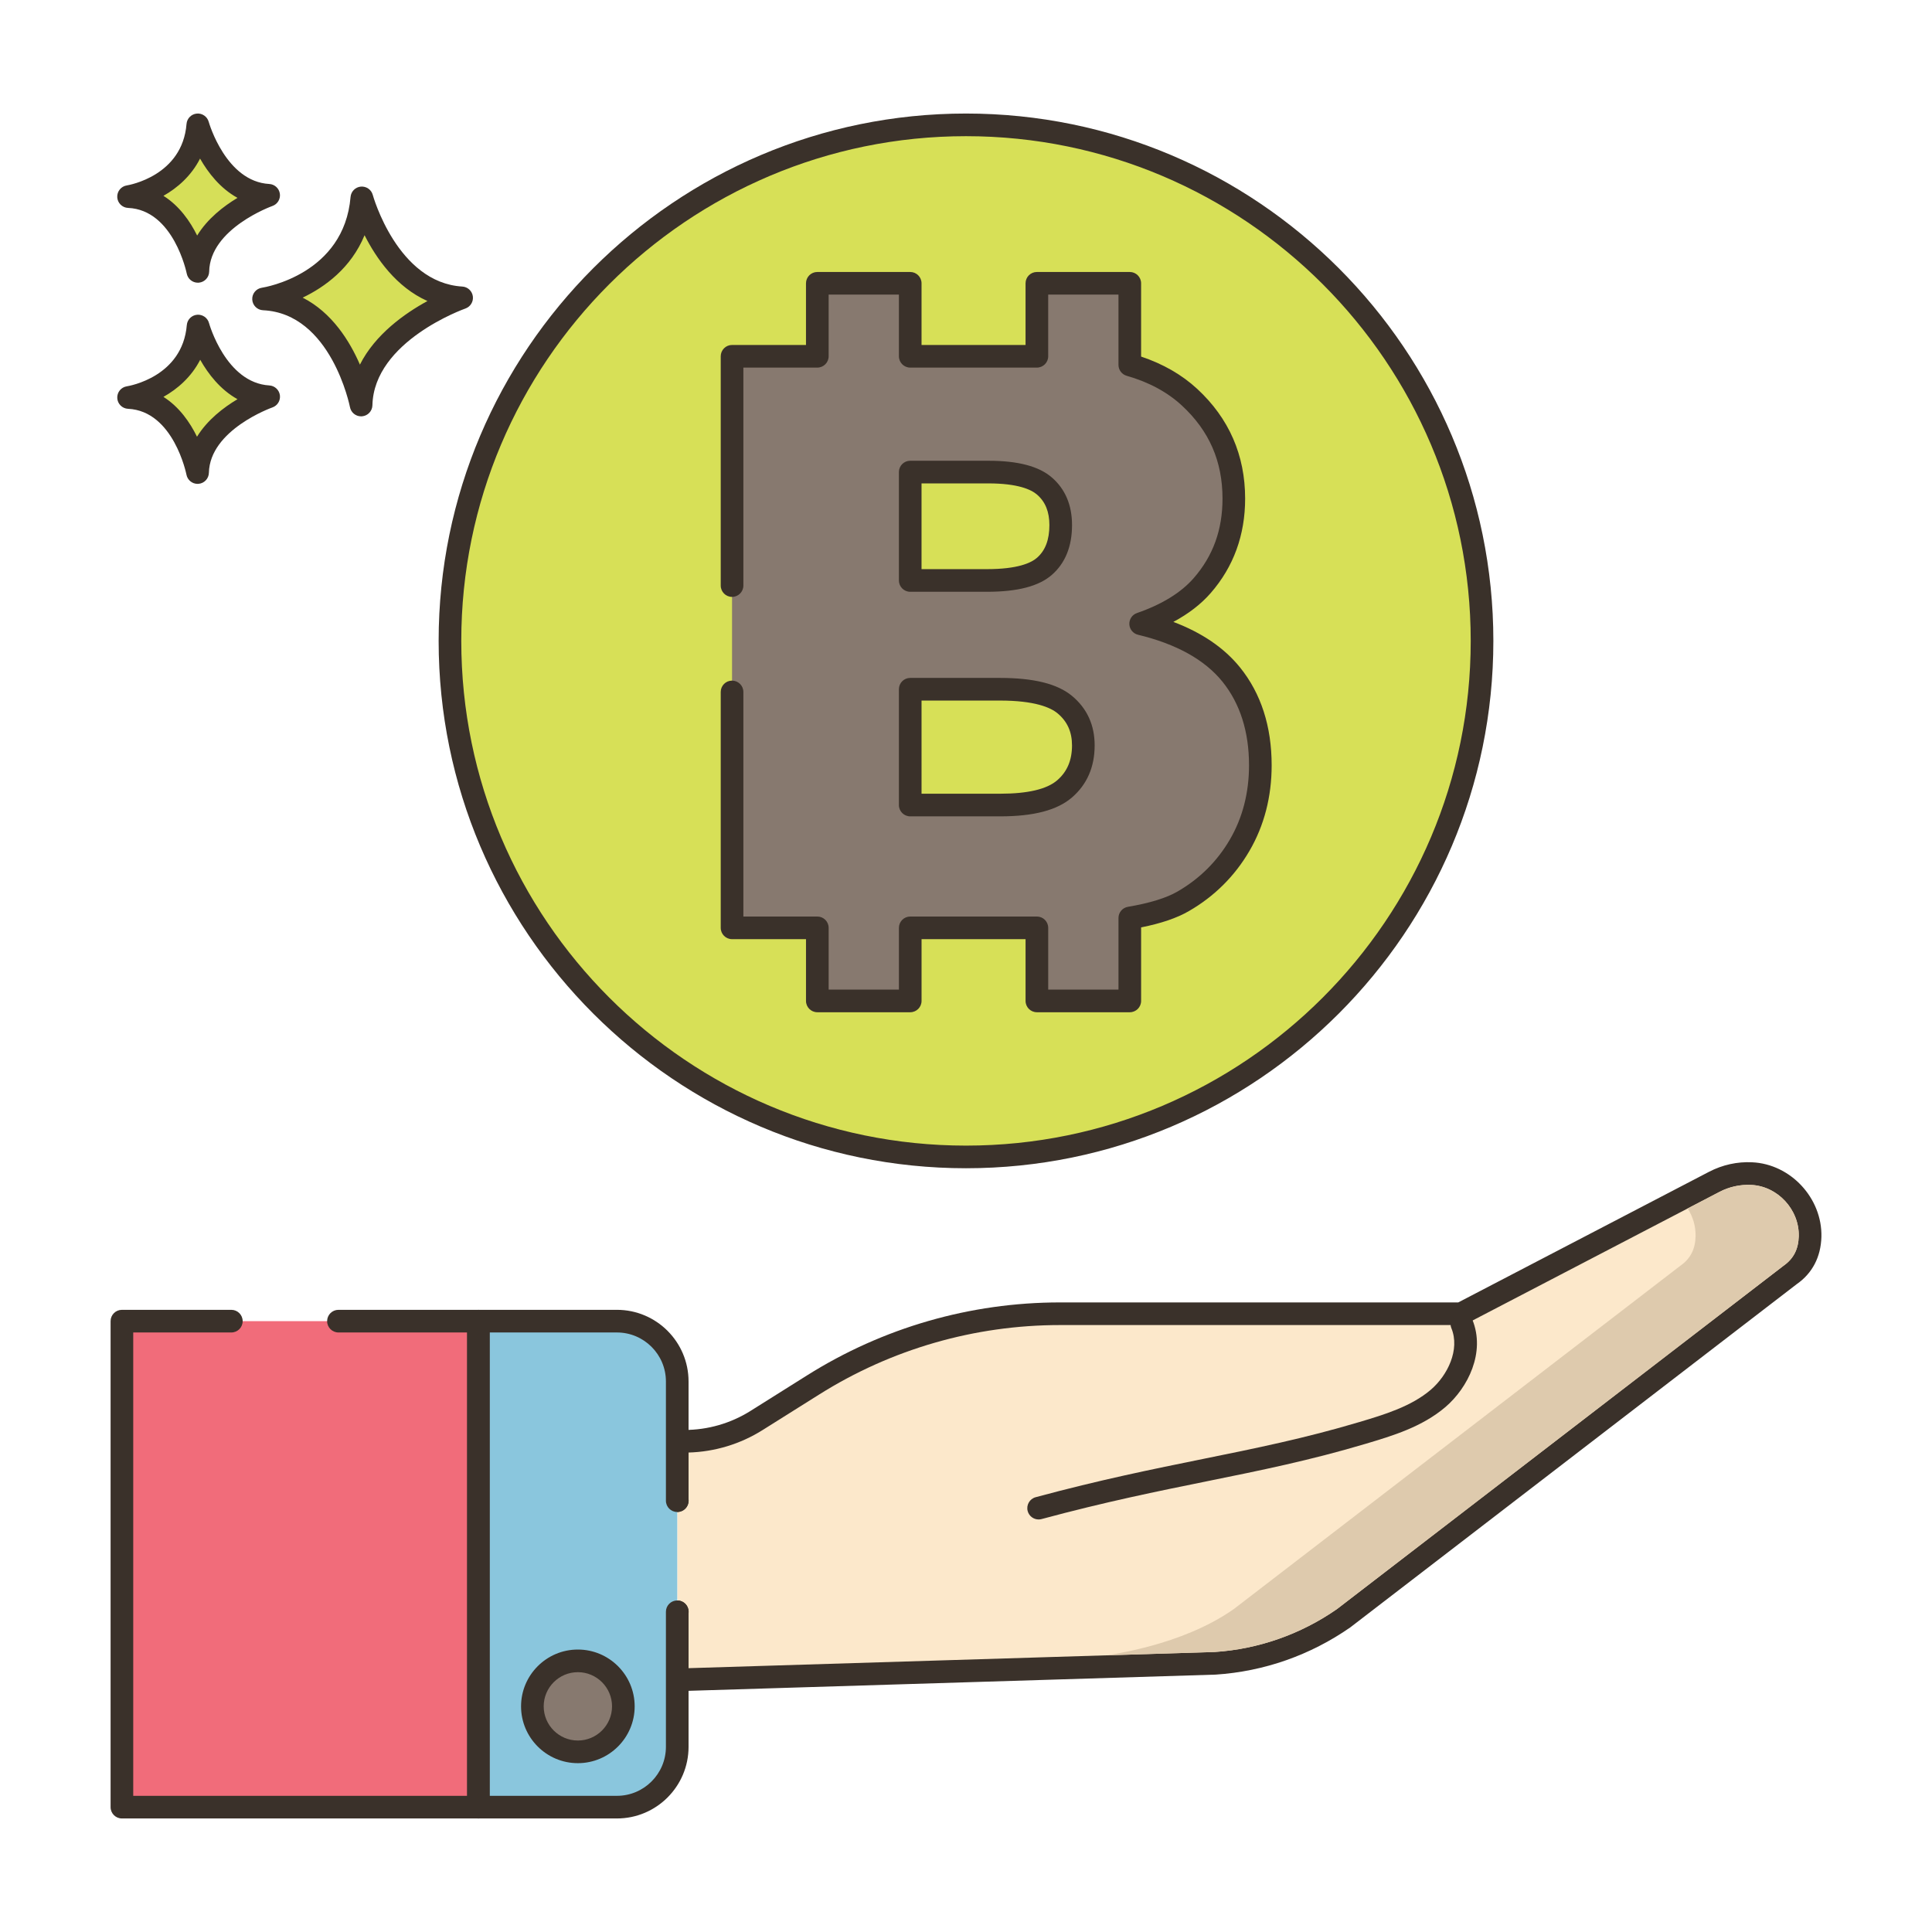 <?xml version="1.0" encoding="utf-8"?>
<!-- Generator: Adobe Illustrator 22.0.1, SVG Export Plug-In . SVG Version: 6.00 Build 0)  -->
<svg version="1.1" id="Layer_1" xmlns="http://www.w3.org/2000/svg" xmlns:xlink="http://www.w3.org/1999/xlink" x="0px" y="0px"
	 viewBox="0 0 256 256" style="enable-background:new 0 0 256 256;" xml:space="preserve">
<style type="text/css">
	.st0{fill:#3A312A;}
	.st1{fill:#8AC6DD;}
	.st2{fill:#F16C7A;}
	.st3{fill:#D7E057;}
	.st4{fill:#87796F;}
	.st5{fill:#FCE8CB;}
	.st6{fill:#DECAAD;}
	.st7{fill:#D6DF58;}
	.st8{fill:#FAE6CA;}
	.st9{fill:#DDC9AC;}
	.st10{fill:#D5DE58;}
	.st11{fill:#ED6E7A;}
	.st12{fill:#8AC5DC;}
	.st13{fill:#6CA8BF;}
	.st14{fill:#695B51;}
	.st15{fill:#F8E4C8;}
	.st16{fill:#EF6D7A;}
	.st17{fill-rule:evenodd;clip-rule:evenodd;fill:#F8E4C8;}
	.st18{fill:#89C4DB;}
	.st19{fill:#F59689;}
	.st20{fill:#D34E5C;}
	.st21{fill:#F7E3C7;}
	.st22{fill:#8AC3DA;}
	.st23{fill-rule:evenodd;clip-rule:evenodd;fill:#F7E3C7;}
	.st24{fill-rule:evenodd;clip-rule:evenodd;fill:#87796F;}
	.st25{fill:#B9C239;}
	.st26{fill:#D4DB56;}
	.st27{fill-rule:evenodd;clip-rule:evenodd;fill:#F16C7A;}
	.st28{fill-rule:evenodd;clip-rule:evenodd;fill:#F6E2C6;}
	.st29{fill:#F6E2C6;}
	.st30{fill-rule:evenodd;clip-rule:evenodd;fill:#FAE6CA;}
	.st31{fill:#B8C136;}
</style>
<g>
	<g>
		<g>
			<path class="st7" d="M47.946,26.221c-0.974,11.564-13.025,13.39-13.025,13.39c10.347,0.487,12.925,14.059,12.925,14.059
				c0.221-9.677,13.321-14.202,13.321-14.202C51.355,38.88,47.946,26.221,47.946,26.221z"/>
		</g>
	</g>
	<g>
		<g>
			<path class="st0" d="M61.258,37.97c-8.604-0.515-11.832-12.024-11.863-12.141c-0.19-0.703-0.851-1.163-1.584-1.102
				c-0.725,0.066-1.298,0.642-1.359,1.367C45.592,36.31,35.139,38.059,34.697,38.127c-0.763,0.115-1.313,0.79-1.273,1.561
				c0.04,0.77,0.657,1.384,1.428,1.421c9.027,0.425,11.498,12.718,11.521,12.842c0.138,0.711,0.76,1.217,1.473,1.217
				c0.042,0,0.084-0.002,0.126-0.005c0.764-0.064,1.357-0.693,1.375-1.459c0.194-8.509,12.191-12.777,12.313-12.819
				c0.676-0.235,1.092-0.914,0.994-1.623C62.556,38.554,61.972,38.013,61.258,37.97z M47.691,48.315
				c-1.356-3.13-3.708-6.907-7.586-8.876c2.931-1.405,6.408-3.913,8.201-8.273c1.551,3.071,4.2,6.88,8.334,8.722
				C53.634,41.529,49.718,44.294,47.691,48.315z"/>
		</g>
	</g>
	<g>
		<g>
			<path class="st7" d="M26.248,43.201c-0.689,8.179-9.212,9.471-9.212,9.471c7.318,0.344,9.142,9.944,9.142,9.944
				c0.156-6.844,9.422-10.045,9.422-10.045C28.658,52.155,26.248,43.201,26.248,43.201z"/>
		</g>
	</g>
	<g>
		<g>
			<path class="st0" d="M35.689,51.073c-5.767-0.345-7.972-8.185-7.993-8.265c-0.19-0.702-0.861-1.165-1.582-1.102
				c-0.726,0.066-1.3,0.642-1.361,1.368c-0.579,6.871-7.646,8.067-7.942,8.114c-0.763,0.115-1.313,0.79-1.273,1.56
				c0.04,0.77,0.657,1.384,1.428,1.421c6.035,0.284,7.724,8.644,7.739,8.726c0.136,0.712,0.759,1.22,1.473,1.22
				c0.041,0,0.083-0.001,0.125-0.005c0.765-0.063,1.358-0.694,1.376-1.461c0.13-5.709,8.331-8.633,8.412-8.661
				c0.676-0.234,1.093-0.913,0.996-1.622C36.988,51.658,36.403,51.116,35.689,51.073z M26.104,57.868
				c-0.924-1.886-2.34-3.947-4.447-5.28c1.856-1.041,3.697-2.63,4.871-4.917c1.057,1.874,2.654,3.955,4.941,5.224
				C29.62,53.997,27.48,55.636,26.104,57.868z"/>
		</g>
	</g>
	<g>
		<g>
			<path class="st7" d="M26.21,16.544c-0.657,8.182-9.175,9.507-9.175,9.507c7.319,0.316,9.181,9.909,9.181,9.909
				c0.129-6.845,9.383-10.082,9.383-10.082C28.655,25.489,26.21,16.544,26.21,16.544z"/>
		</g>
	</g>
	<g>
		<g>
			<path class="st0" d="M35.682,24.379c-5.741-0.321-7.983-8.084-8.025-8.232c-0.192-0.703-0.878-1.17-1.586-1.097
				c-0.726,0.068-1.297,0.648-1.355,1.374c-0.552,6.873-7.615,8.097-7.911,8.145c-0.762,0.119-1.31,0.796-1.268,1.566
				c0.043,0.77,0.663,1.382,1.434,1.415c6.036,0.26,7.758,8.614,7.773,8.695c0.138,0.71,0.76,1.214,1.472,1.214
				c0.043,0,0.087-0.002,0.131-0.005c0.765-0.066,1.355-0.699,1.37-1.466c0.107-5.71,8.297-8.666,8.377-8.694
				c0.676-0.236,1.09-0.917,0.99-1.626C36.982,24.958,36.396,24.419,35.682,24.379z M26.124,31.211
				c-0.932-1.882-2.355-3.938-4.468-5.262c1.852-1.048,3.687-2.644,4.852-4.936c1.065,1.87,2.67,3.944,4.961,5.204
				C29.624,27.326,27.491,28.974,26.124,31.211z"/>
		</g>
	</g>
	<g>
		<g>
			<path class="st5" d="M232.084,155.508c-1.67-0.08-3.37,0.28-4.93,1.09l-33.56,17.48h-53.14c-11.58,0-22.92,3.27-32.72,9.44
				l-7.48,4.7c-2.86,1.8-6.18,2.76-9.57,2.76h-0.95v7.87c0.006,0,0.01-0.001,0.016-0.001v14.722c-0.006,0-0.01-0.001-0.016-0.001
				v9.02l71.25-2.19c6.11-0.4,11.99-2.45,17.02-5.95l59.22-45.53c1.94-1.35,2.57-3.24,2.62-5.06
				C239.954,159.508,236.434,155.698,232.084,155.508z"/>
		</g>
	</g>
	<g>
		<g>
			<path class="st0" d="M232.156,154.009c-1.959-0.098-3.928,0.34-5.696,1.258l-33.233,17.31h-52.772
				c-11.879,0-23.471,3.344-33.519,9.67l-7.48,4.7c-2.63,1.655-5.663,2.53-8.771,2.53h-0.95c-0.828,0-1.5,0.671-1.5,1.5v7.87
				c0,0.829,0.672,1.5,1.5,1.5c0.029,0,0.061-0.001,0.094-0.003c0.792-0.04,1.423-0.695,1.423-1.498
				c0-0.076-0.006-0.151-0.017-0.224v-6.153c3.482-0.098,6.866-1.124,9.818-2.982l7.48-4.7c9.57-6.025,20.608-9.21,31.922-9.21
				h53.14c0.241,0,0.479-0.058,0.693-0.169l33.558-17.479c1.295-0.673,2.735-0.987,4.174-0.923c3.519,0.154,6.415,3.274,6.326,6.811
				c-0.047,1.711-0.694,2.977-2.035,3.912l-59.162,45.487c-4.796,3.336-10.419,5.302-16.209,5.682l-69.705,2.143v-7.248
				c0.011-0.073,0.017-0.148,0.017-0.224c0-0.802-0.63-1.458-1.422-1.498c-0.927-0.055-1.595,0.639-1.595,1.497v9.02
				c0,0.406,0.164,0.794,0.456,1.077c0.28,0.272,0.654,0.423,1.044,0.423c0.016,0,0.03,0,0.046,0l71.303-2.193
				c6.388-0.418,12.535-2.567,17.836-6.258l59.162-45.487c2.063-1.435,3.19-3.596,3.264-6.253
				C241.474,158.76,237.264,154.232,232.156,154.009z"/>
		</g>
	</g>
	<g>
		<g>
			<path class="st0" d="M195.092,174.856c-0.313-0.767-1.188-1.134-1.957-0.819c-0.767,0.314-1.133,1.19-0.818,1.957
				c1.16,2.829-0.496,6.244-2.73,8.155c-2.609,2.232-6.238,3.315-9.44,4.271c-7.229,2.158-13.785,3.487-20.726,4.895
				c-6.704,1.36-13.637,2.766-22.19,5.072c-0.8,0.216-1.273,1.039-1.058,1.839c0.181,0.669,0.786,1.11,1.447,1.11
				c0.129,0,0.261-0.017,0.392-0.052c8.462-2.281,15.347-3.678,22.006-5.028c7.008-1.421,13.628-2.764,20.986-4.96
				c3.488-1.041,7.44-2.221,10.532-4.865C194.496,183.897,196.871,179.196,195.092,174.856z"/>
		</g>
	</g>
	<g>
		<g>
			<rect x="16.154" y="175.059" class="st2" width="47.25" height="64.397"/>
		</g>
	</g>
	<g>
		<g>
			<path class="st0" d="M63.403,173.559H44.846c-0.828,0-1.5,0.671-1.5,1.5s0.672,1.5,1.5,1.5h17.058v61.397h-44.25v-61.397h13
				c0.828,0,1.5-0.671,1.5-1.5s-0.672-1.5-1.5-1.5h-14.5c-0.828,0-1.5,0.671-1.5,1.5v64.397c0,0.829,0.672,1.5,1.5,1.5h47.25
				c0.828,0,1.5-0.671,1.5-1.5v-64.397C64.903,174.23,64.231,173.559,63.403,173.559z"/>
		</g>
	</g>
	<g>
		<g>
			<path class="st1" d="M81.746,175.059H63.404v64.397h18.342c4.413,0,7.991-3.578,7.991-7.991V183.05
				C89.737,178.636,86.159,175.059,81.746,175.059z"/>
		</g>
	</g>
	<g>
		<g>
			<path class="st0" d="M89.737,200.347c0.828,0,1.5-0.671,1.5-1.5V183.05c0-5.233-4.258-9.491-9.491-9.491H63.403
				c-0.828,0-1.5,0.671-1.5,1.5v64.397c0,0.829,0.672,1.5,1.5,1.5h18.343c5.233,0,9.491-4.258,9.491-9.491v-17.897
				c0-0.829-0.672-1.5-1.5-1.5c-0.828,0-1.5,0.671-1.5,1.5v17.897c0,3.579-2.912,6.491-6.491,6.491H64.903v-61.397h16.843
				c3.579,0,6.491,2.912,6.491,6.491v15.797C88.237,199.676,88.909,200.347,89.737,200.347z"/>
		</g>
	</g>
	<g>
		<g>
			
				<ellipse transform="matrix(0.973 -0.23 0.23 0.973 -49.899 23.641)" class="st4" cx="76.57" cy="226.1" rx="6.028" ry="6.028"/>
		</g>
	</g>
	<g>
		<g>
			<path class="st0" d="M76.57,218.573c-4.15,0-7.527,3.377-7.527,7.528s3.377,7.528,7.527,7.528c4.15,0,7.527-3.377,7.527-7.528
				S80.721,218.573,76.57,218.573z M76.57,230.628c-2.496,0-4.527-2.031-4.527-4.528s2.031-4.528,4.527-4.528
				s4.527,2.031,4.527,4.528S79.066,230.628,76.57,230.628z"/>
		</g>
	</g>
	<g>
		<g>
			<path class="st6" d="M232.024,157.008c-1.45-0.07-2.9,0.25-4.18,0.92l-4.22,2.2c0.69,1.08,1.08,2.35,1.05,3.69
				c-0.04,1.71-0.69,2.98-2.03,3.91l-59.17,45.49c-7.07,4.959-16.561,5.97-16.545,6.11l14.015-0.43c5.78-0.37,11.4-2.34,16.2-5.68
				l59.17-45.49c1.34-0.93,1.98-2.2,2.03-3.91C238.434,160.277,235.544,157.157,232.024,157.008z"/>
		</g>
	</g>
	<g>
		<g>
			
				<ellipse transform="matrix(0.707 -0.707 0.707 0.707 -22.558 115.383)" class="st3" cx="128" cy="84.922" rx="68.378" ry="68.378"/>
		</g>
	</g>
	<g>
		<g>
			<path class="st0" d="M128,15.044c-38.531,0-69.878,31.347-69.878,69.878c0,38.531,31.347,69.877,69.878,69.877
				s69.878-31.347,69.878-69.877C197.878,46.391,166.531,15.044,128,15.044z M128,151.799c-36.877,0-66.878-30.001-66.878-66.877
				c0-36.876,30.001-66.878,66.878-66.878c36.877,0,66.878,30.002,66.878,66.878C194.878,121.798,164.877,151.799,128,151.799z"/>
		</g>
	</g>
	<g>
		<g>
			<path class="st4" d="M163.152,89.39c-2.566-3.185-6.57-5.432-12.011-6.742c3.582-1.24,6.303-2.927,8.163-5.063
				c2.79-3.203,4.184-7.043,4.184-11.52c0-5.338-1.955-9.815-5.863-13.432c-2.13-1.971-4.783-3.386-7.922-4.282V37.538h-12.31v9.671
				h-16.782v-9.671h-12.311v9.671H97v75.735h11.298v9.683h12.311v-9.683h16.782v9.683h12.31v-10.991
				c3.057-0.517,5.421-1.25,7.069-2.205c3.168-1.825,5.666-4.305,7.491-7.439c1.825-3.133,2.738-6.664,2.738-10.59
				C167,96.58,165.717,92.576,163.152,89.39z M120.609,62.553h10.332c3.547,0,6.036,0.62,7.465,1.86
				c1.429,1.24,2.144,2.962,2.144,5.166c0,2.377-0.715,4.194-2.144,5.45c-1.429,1.258-3.97,1.886-7.62,1.886h-10.177V62.553z
				 M141.067,104.527c-1.653,1.43-4.495,2.144-8.524,2.144h-11.934V91.328h11.882c4.098,0,6.965,0.681,8.601,2.041
				c1.636,1.361,2.454,3.16,2.454,5.398C143.547,101.178,142.72,103.098,141.067,104.527z"/>
		</g>
	</g>
	<g>
		<g>
			<path class="st0" d="M164.32,88.45c-2.085-2.588-5.051-4.613-8.844-6.045c2.016-1.078,3.675-2.36,4.957-3.833
				c3.021-3.469,4.554-7.676,4.554-12.505c0-5.748-2.135-10.637-6.345-14.533c-2.022-1.871-4.521-3.31-7.44-4.287v-9.708
				c0-0.829-0.672-1.5-1.5-1.5h-12.311c-0.828,0-1.5,0.671-1.5,1.5v8.171h-13.782v-8.171c0-0.829-0.672-1.5-1.5-1.5h-12.311
				c-0.828,0-1.5,0.671-1.5,1.5v8.171H97c-0.828,0-1.5,0.671-1.5,1.5v30.382c0,0.829,0.672,1.5,1.5,1.5c0.828,0,1.5-0.671,1.5-1.5
				V48.709h9.799c0.828,0,1.5-0.671,1.5-1.5v-8.171h9.311v8.171c0,0.829,0.672,1.5,1.5,1.5h16.782c0.828,0,1.5-0.671,1.5-1.5v-8.171
				h9.311v9.314c0,0.669,0.444,1.258,1.088,1.442c2.934,0.838,5.395,2.165,7.315,3.942c3.621,3.351,5.382,7.384,5.382,12.331
				c0,4.141-1.248,7.587-3.815,10.535c-1.676,1.924-4.206,3.482-7.521,4.63c-0.63,0.218-1.04,0.825-1.008,1.49
				c0.032,0.665,0.499,1.23,1.147,1.386c5.086,1.224,8.853,3.318,11.194,6.224c2.333,2.898,3.516,6.623,3.516,11.07
				c0,3.641-0.853,6.95-2.534,9.835c-1.684,2.891-4.02,5.21-6.946,6.897c-1.478,0.855-3.688,1.536-6.567,2.023
				c-0.722,0.122-1.25,0.747-1.25,1.479v9.491h-9.311v-8.183c0-0.829-0.672-1.5-1.5-1.5h-16.782c-0.828,0-1.5,0.671-1.5,1.5v8.183
				h-9.311v-8.183c0-0.829-0.672-1.5-1.5-1.5H98.5V91.686c0-0.829-0.672-1.5-1.5-1.5c-0.828,0-1.5,0.671-1.5,1.5v31.258
				c0,0.829,0.672,1.5,1.5,1.5h9.799v8.183c0,0.829,0.672,1.5,1.5,1.5h12.311c0.828,0,1.5-0.671,1.5-1.5v-8.183h13.782v8.183
				c0,0.829,0.672,1.5,1.5,1.5h12.311c0.828,0,1.5-0.671,1.5-1.5v-9.742c2.669-0.534,4.745-1.243,6.318-2.154
				c3.383-1.949,6.087-4.636,8.037-7.984c1.952-3.35,2.942-7.167,2.942-11.346C168.5,96.252,167.094,91.894,164.32,88.45z
				 M119.109,106.671c0,0.829,0.672,1.5,1.5,1.5h11.934c4.443,0,7.552-0.821,9.505-2.509c1.99-1.72,2.999-4.04,2.999-6.895
				c0-2.694-1.008-4.898-2.995-6.552c-1.934-1.606-5.061-2.387-9.561-2.387h-11.882c-0.828,0-1.5,0.671-1.5,1.5V106.671z
				 M122.109,92.828h10.382c4.632,0,6.713,0.921,7.643,1.694c1.287,1.071,1.913,2.459,1.913,4.245c0,1.972-0.642,3.485-1.961,4.625
				h-0.001c-1.364,1.18-3.902,1.779-7.542,1.779h-10.434V92.828z M120.609,78.414h10.177c4.067,0,6.885-0.739,8.611-2.259
				c1.761-1.549,2.653-3.762,2.653-6.577c0-2.647-0.896-4.767-2.661-6.299c-1.728-1.499-4.49-2.227-8.448-2.227h-10.332
				c-0.828,0-1.5,0.671-1.5,1.5v14.361C119.109,77.743,119.781,78.414,120.609,78.414z M122.109,64.053h8.832
				c3.936,0,5.697,0.812,6.481,1.493c1.096,0.951,1.628,2.27,1.628,4.033c0,1.941-0.535,3.356-1.636,4.324
				c-0.783,0.689-2.568,1.511-6.629,1.511h-8.677V64.053z"/>
		</g>
	</g>
</g>
</svg>
